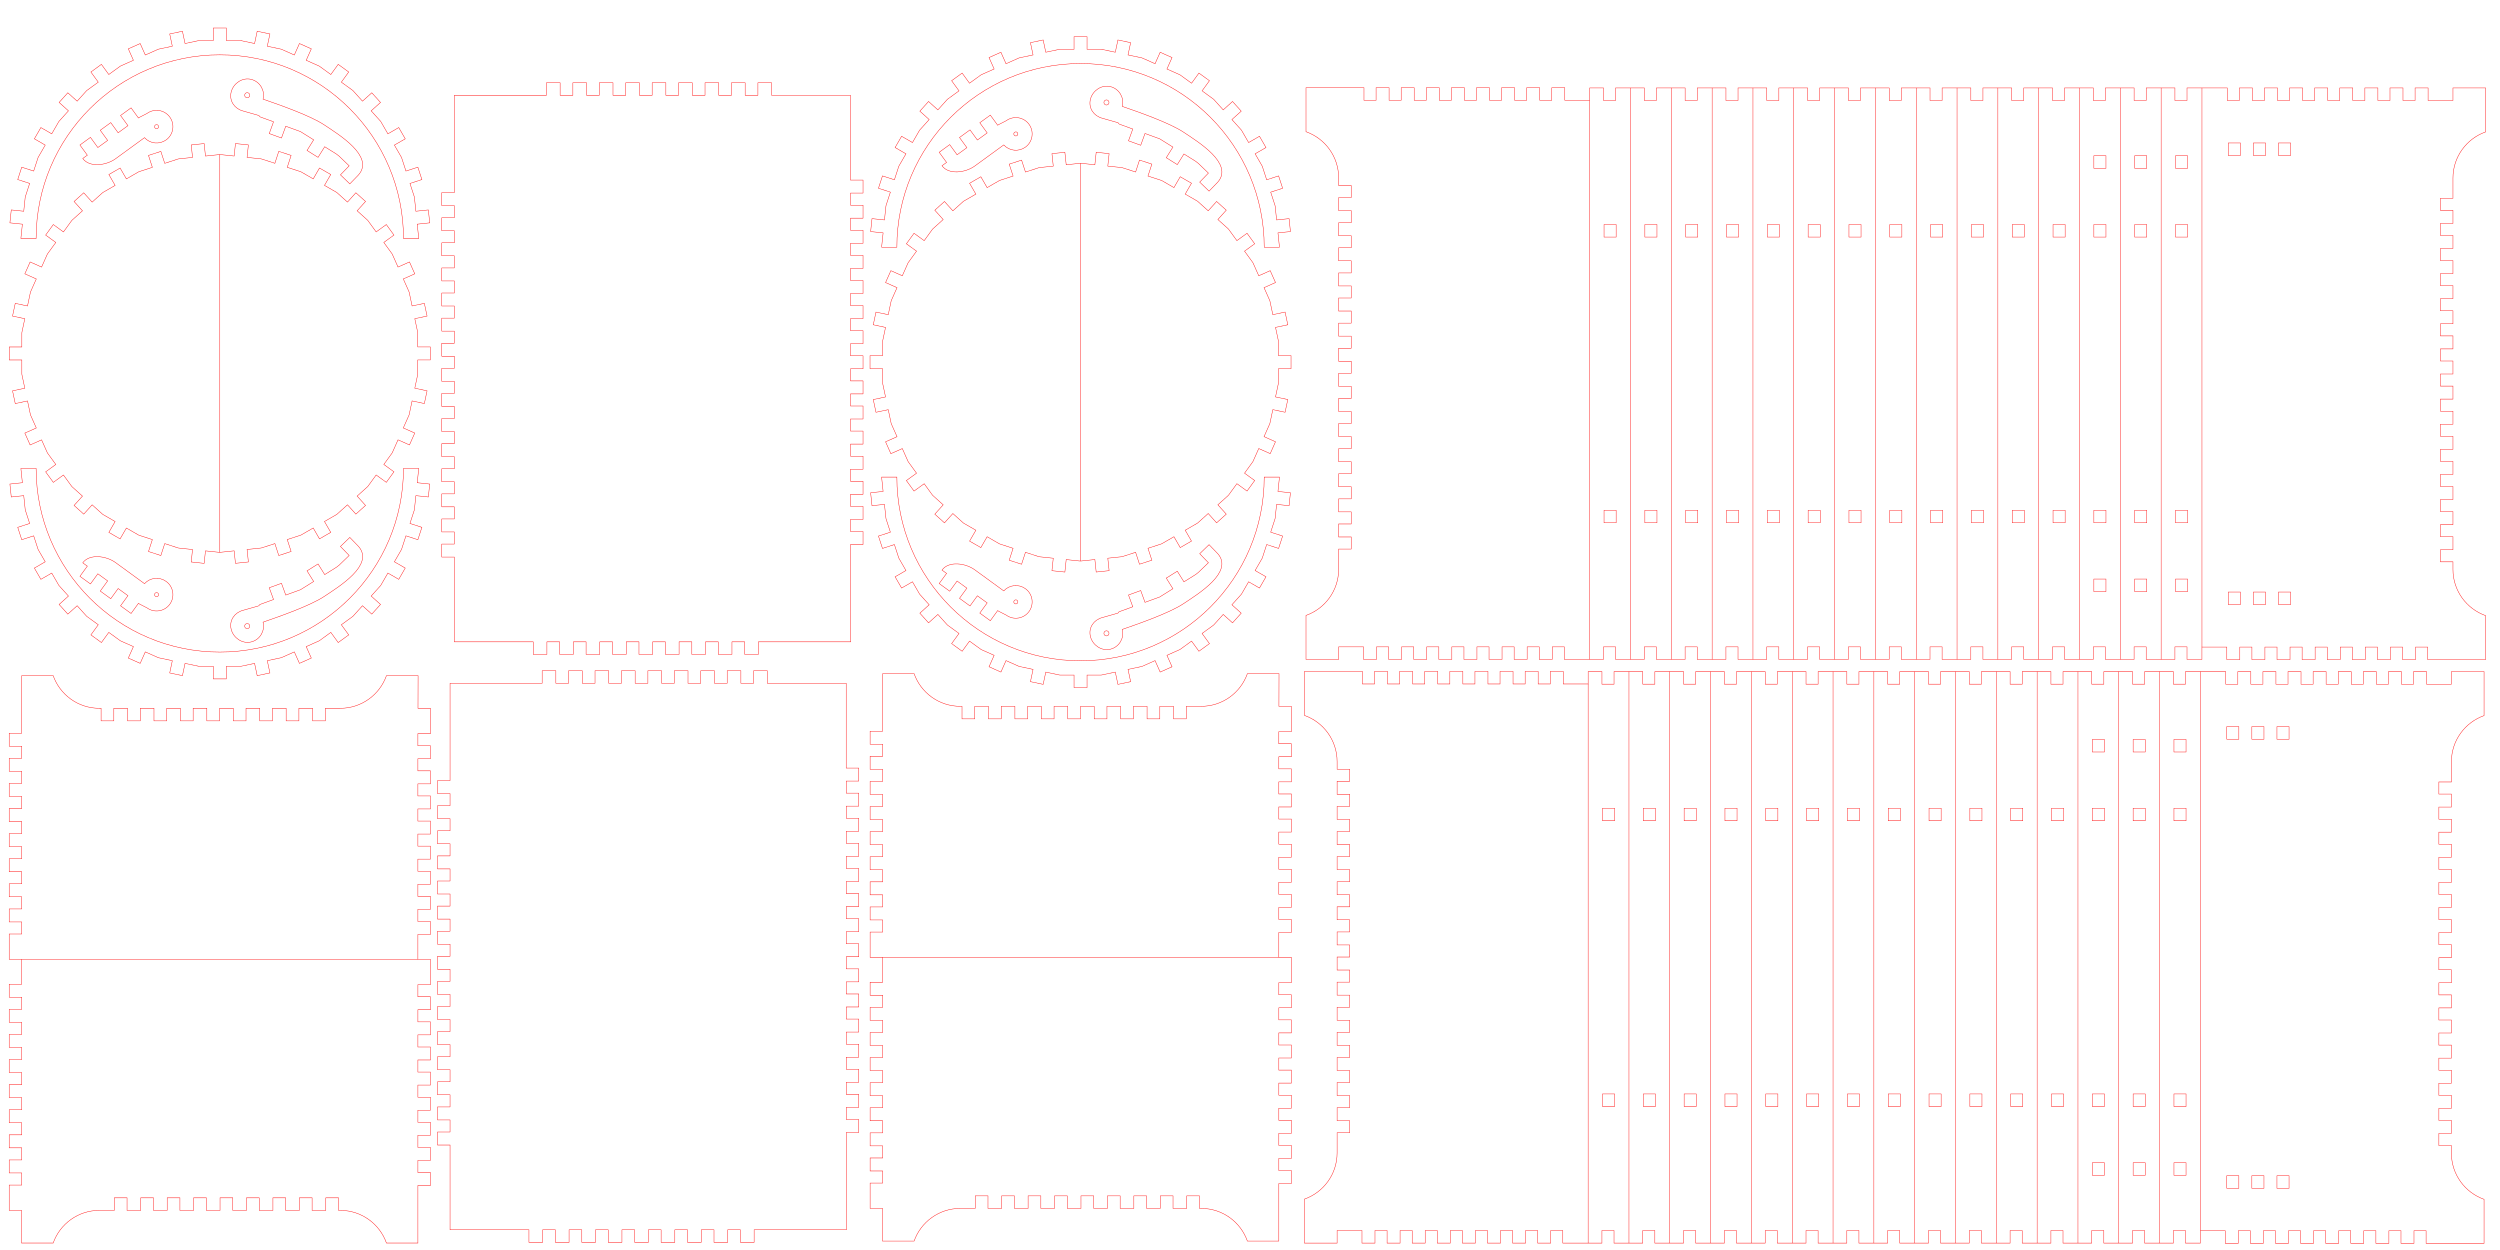 <?xml version="1.0" encoding="UTF-8" standalone="no"?>
<!-- Generator: Adobe Illustrator 17.0.0, SVG Export Plug-In . SVG Version: 6.00 Build 0)  -->

<svg
   xmlns:dc="http://purl.org/dc/elements/1.1/"
   xmlns:cc="http://creativecommons.org/ns#"
   xmlns:rdf="http://www.w3.org/1999/02/22-rdf-syntax-ns#"
   xmlns:svg="http://www.w3.org/2000/svg"
   xmlns="http://www.w3.org/2000/svg"
   xmlns:sodipodi="http://sodipodi.sourceforge.net/DTD/sodipodi-0.dtd"
   xmlns:inkscape="http://www.inkscape.org/namespaces/inkscape"
   version="1.1"
   id="Layer_1"
   x="0px"
   y="0px"
   width="2126"
   height="1063"
   viewBox="0 0 2126 1063"
   enable-background="new 0 0 595.28 841.89"
   xml:space="preserve"
   inkscape:version="0.91 r13725"
   sodipodi:docname="Treasure_Chest_V2-0_kbd.svg"><defs
     id="defs41" /><sodipodi:namedview
     pagecolor="#ffffff"
     bordercolor="#666666"
     borderopacity="1"
     objecttolerance="10"
     gridtolerance="10"
     guidetolerance="10"
     inkscape:pageopacity="0"
     inkscape:pageshadow="2"
     inkscape:window-width="1920"
     inkscape:window-height="1018"
     id="namedview39"
     showgrid="false"
     units="mm"
     fit-margin-top="0"
     fit-margin-left="0"
     fit-margin-right="0"
     fit-margin-bottom="0"
     inkscape:document-units="mm"
     inkscape:zoom="0.8131728"
     inkscape:cx="851.28594"
     inkscape:cy="569.65242"
     inkscape:window-x="-8"
     inkscape:window-y="-8"
     inkscape:window-maximized="1"
     inkscape:current-layer="layer3" /><g
     inkscape:groupmode="layer"
     id="layer3"
     inkscape:label="kist"
     style="display:inline"><path
       style="fill:none;stroke:#ff0000;stroke-width:0.354;stroke-miterlimit:18.225;stroke-dasharray:none;stroke-opacity:1"
       inkscape:connector-curvature="0"
       id="path5"
       d="m 1893.627,628.618 0,-10.678 10.286,0 0,10.678 -10.286,0 z m 21.343,0 0,-10.678 10.298,0 0,10.678 -10.298,0 z m 21.344,0 0,-10.678 10.298,0 0,10.678 -10.298,0 z m -42.687,381.899 0,-10.678 10.286,0 0,10.678 -10.286,0 z m 21.343,0 0,-10.678 10.298,0 0,10.678 -10.298,0 z m 21.344,0 0,-10.678 10.298,0 0,10.678 -10.298,0 z m -99.796,-439.365 0,485.979 m -34.712,-485.979 0,485.979 m -34.711,-485.979 0,485.979 m -34.712,0 0,-485.979 m -34.711,0 0,485.979 m -34.711,0 0,-485.979 m -34.712,0 0,485.979 m -34.711,0 0,-485.979 m -34.712,485.979 0,-485.979 m -34.711,0 0,485.979 m -34.712,0 0,-485.979 m -34.711,0 0,485.979 m -34.712,0 0,-485.979 m -34.711,0 0,485.979 m 463.464,-428.308 0,10.666 10.286,0 0,-10.666 -10.286,0 z m -34.712,0 0,10.666 10.286,0 0,-10.666 -10.286,0 z m -34.711,0 0,10.666 10.286,0 0,-10.666 -10.286,0 z m 69.424,359.973 0,10.666 10.286,0 0,-10.666 -10.286,0 z m -34.712,0 0,10.666 10.286,0 0,-10.666 -10.286,0 z m -34.711,0 0,10.666 10.286,0 0,-10.666 -10.286,0 z"
       stroke-miterlimit="22.926"
       sodipodi:nodetypes="cccccccccccccccccccccccccccccccccccccccccccccccccccccccccccccccccccccccccccccccccccccccccccccccccccc" /><path
       style="fill:none;stroke:#ff0000;stroke-width:0.354;stroke-linecap:round;stroke-miterlimit:18.225;stroke-dasharray:none;stroke-opacity:1"
       inkscape:connector-curvature="0"
       id="path7"
       d="m 1350.553,581.645 -21.16,0 0,-10.666 -11.058,0 0,10.666 -10.286,0 0,-10.666 -11.058,0 0,10.666 -10.298,0 0,-10.666 -11.058,0 0,10.666 -10.286,0 0,-10.666 -11.058,0 0,10.666 -10.286,0 0,-10.666 -11.058,0 0,10.666 -10.299,0 0,-10.666 -11.045,0 0,10.666 -10.299,0 0,-10.666 -11.058,0 0,10.666 -10.286,0 0,-10.666 -11.058,0 0,10.666 -10.299,0 0,-10.666 -10.954,0 -10.574,0 -27.769,0 0,37.409 c 16.17,5.715 27.758,21.129 27.769,39.254 l 10e-4,6.482 10.666,0 0,10.299 -10.666,0 0,11.058 10.666,0 0,10.287 -10.666,0 0,11.058 10.666,0 0,10.299 -10.666,0 0,11.046 10.666,0 0,10.299 -10.666,0 0,11.058 10.666,0 0,10.287 -10.666,0 0,11.058 10.666,0 0,10.299 -10.666,0 0,11.046 10.666,0 0,10.299 -10.666,0 0,11.058 10.666,0 0,10.287 -10.666,0 0,11.058 10.666,0 0,10.287 -10.666,0 0,11.058 10.666,0 0,10.299 -10.666,0 0,11.058 10.666,0 0,10.287 -10.666,0 0,11.058 10.666,0 0,10.287 -10.666,0 0,11.058 10.666,0 0,10.299 -10.666,0 0,11.046 10.666,0 0,10.299 -10.666,0 0,11.058 10.666,0 0,10.287 -10.666,0 0,17.172 c -0.012,18.125 -11.6,33.539 -27.769,39.254 l 0,37.409 27.769,0 0,-10.678 21.148,0 0,10.678 11.058,0 0,-10.678 10.299,0 0,10.678 11.045,0 0,-10.678 10.299,0 0,10.678 11.058,0 0,-10.678 10.286,0 0,10.678 11.058,0 0,-10.678 10.299,0 0,10.678 11.045,0 0,-10.678 10.299,0 0,10.678 11.058,0 0,-10.678 10.286,0 0,10.678 11.058,0 0,-10.678 10.286,0 0,10.678 11.058,0 0,-10.678 10.298,0 0,10.678 21.54,0 11.734,0 0,-10.666 10.286,0 0,10.666 24.425,0 0,-10.666 10.286,0 0,10.666 24.425,0 0,-10.666 10.286,0 0,10.666 24.425,0 0,-10.666 10.286,0 0,10.666 24.425,0 0,-10.666 10.286,0 0,10.666 24.425,0 0,-10.666 10.286,0 0,10.666 24.425,0 0,-10.666 10.286,0 0,10.666 24.425,0 0,-10.666 10.286,0 0,10.666 24.425,0 0,-10.666 10.286,0 0,10.666 24.425,0 0,-10.666 10.286,0 0,10.666 24.425,0 0,-10.666 10.286,0 0,10.666 24.425,0 0,-10.666 10.286,0 0,10.666 24.425,0 0,-10.666 10.286,0 0,10.666 24.425,0 0,-10.666 10.286,0 0,10.666 12.699,0 11.734,0 0,-10.666 10.286,0 0,10.666 12.691,0 0,-10.494 21.16,0 0,10.666 11.058,0 0,-10.666 10.286,0 0,10.666 11.058,0 0,-10.666 10.299,0 0,10.666 11.058,0 0,-10.666 10.286,0 0,10.666 11.058,0 0,-10.666 10.286,0 0,10.666 11.058,0 0,-10.666 10.299,0 0,10.666 11.045,0 0,-10.666 10.299,0 0,10.666 11.058,0 0,-10.666 10.286,0 0,10.666 11.058,0 0,-10.666 10.299,0 0,10.666 10.954,0 10.574,0 27.769,0 0,-37.409 c -16.17,-5.715 -27.758,-21.129 -27.769,-39.254 l 0,-6.482 -10.666,0 0,-10.299 10.666,0 0,-11.058 -10.666,0 0,-10.287 10.666,0 0,-11.058 -10.666,0 0,-10.299 10.666,0 0,-11.046 -10.666,0 0,-10.299 10.666,0 0,-11.058 -10.666,0 0,-10.287 10.666,0 0,-11.058 -10.666,0 0,-10.299 10.666,0 0,-11.046 -10.666,0 0,-10.299 10.666,0 0,-11.058 -10.666,0 0,-10.287 10.666,0 0,-11.058 -10.666,0 0,-10.287 10.666,0 0,-11.058 -10.666,0 0,-10.299 10.666,0 0,-11.058 -10.666,0 0,-10.287 10.666,0 0,-11.058 -10.666,0 0,-10.287 10.666,0 0,-11.058 -10.666,0 0,-10.299 10.666,0 0,-11.046 -10.666,0 0,-10.299 10.666,0 0,-11.058 -10.666,0 0,-10.287 10.666,0 0,-17.172 c 0.012,-18.125 11.6,-33.539 27.769,-39.254 l 0,-37.409 -27.769,0 0,10.68 -21.148,0 0,-10.678 -11.058,0 0,10.678 -10.298,0 0,-10.678 -11.046,0 0,10.678 -10.299,0 0,-10.678 -11.058,0 0,10.678 -10.286,0 0,-10.678 -11.058,0 0,10.678 -10.299,0 0,-10.678 -11.045,0 0,10.678 -10.299,0 0,-10.678 -11.058,0 0,10.678 -10.286,0 0,-10.678 -11.058,0 0,10.678 -10.286,0 0,-10.678 -11.058,0 0,10.678 -10.299,0 0,-10.678 -21.54,0 -12.691,0 0,10.666 -10.286,0 0,-10.666 -11.734,0 -12.691,0 0,10.666 -10.286,0 0,-10.666 -24.425,0 0,10.666 -10.286,0 0,-10.666 -24.425,0 0,10.666 -10.286,0 0,-10.666 -24.425,0 0,10.666 -10.286,0 0,-10.666 -24.427,0 0,10.666 -10.286,0 0,-10.666 -24.425,0 0,10.666 -10.286,0 0,-10.666 -24.425,0 0,10.666 -10.286,0 0,-10.666 -24.425,0 0,10.666 -10.286,0 0,-10.666 -24.425,0 0,10.666 -10.286,0 0,-10.666 -24.425,0 0,10.666 -10.286,0 0,-10.666 -24.425,0 0,10.666 -10.286,0 0,-10.666 -24.425,0 0,10.666 -10.286,0 0,-10.666 -24.425,0 0,10.666 -10.286,0 0,-10.666 -24.425,0 0,10.666 -10.286,0 0,-10.666 -11.734,0 0,10.492 -0.01,0 z m 498.177,348.659 0,10.666 10.286,0 0,-10.666 -10.286,0 0,0 z m -24.425,0 0,10.666 -10.286,0 0,-10.666 10.286,0 0,0 z m -34.712,0 0,10.666 -10.286,0 0,-10.666 10.286,0 0,0 z m -34.711,0 0,10.666 -10.286,0 0,-10.666 10.286,0 0,0 z m -34.712,0 0,10.666 -10.286,0 0,-10.666 10.286,0 0,0 z m -34.711,0 0,10.666 -10.286,0 0,-10.666 10.286,0 0,0 z m -34.712,0 0,10.666 -10.286,0 0,-10.666 10.286,0 0,0 z m -34.711,0 0,10.666 -10.286,0 0,-10.666 10.286,0 0,0 z m -34.712,0 0,10.666 -10.286,0 0,-10.666 10.286,0 0,0 z m -34.711,0 0,10.666 -10.286,0 0,-10.666 10.286,0 0,0 z m -34.711,0 0,10.666 -10.286,0 0,-10.666 10.286,0 0,0 z m -34.712,0 0,10.666 -10.286,0 0,-10.666 10.286,0 0,0 z m -34.711,0 0,10.666 -10.286,0 0,-10.666 10.286,0 0,0 z m -34.712,0 0,10.666 -10.286,0 0,-10.666 10.286,0 0,0 z m -34.711,0 0,10.666 -10.286,0 0,-10.666 10.286,0 0,0 z m 0,-242.99 0,10.666 -10.286,0 0,-10.666 10.286,0 0,0 z m 34.711,0 0,10.666 -10.286,0 0,-10.666 10.286,0 0,0 z m 34.712,0 0,10.666 -10.286,0 0,-10.666 10.286,0 0,0 z m 34.711,0 0,10.666 -10.286,0 0,-10.666 10.286,0 0,0 z m 34.712,0 0,10.666 -10.286,0 0,-10.666 10.286,0 0,0 z m 34.711,0 0,10.666 -10.286,0 0,-10.666 10.286,0 0,0 z m 34.711,0 0,10.666 -10.286,0 0,-10.666 10.286,0 0,0 z m 34.712,0 0,10.666 -10.286,0 0,-10.666 10.286,0 0,0 z m 34.711,0 0,10.666 -10.286,0 0,-10.666 10.286,0 0,0 z m 34.712,0 0,10.666 -10.286,0 0,-10.666 10.286,0 0,0 z m 34.711,0 0,10.666 -10.286,0 0,-10.666 10.286,0 0,0 z m 34.712,0 0,10.666 -10.286,0 0,-10.666 10.286,0 0,0 z m 34.711,0 0,10.666 -10.286,0 0,-10.666 10.286,0 0,0 z m 34.712,0 0,10.666 -10.286,0 0,-10.666 10.286,0 0,0 z m 24.425,0 0,10.666 10.286,0 0,-10.666 -10.286,0 0,0 z"
       stroke-miterlimit="10" /><path
       style="fill:none;stroke:#ff0000;stroke-width:0.354;stroke-miterlimit:18.225;stroke-dasharray:none;stroke-opacity:1"
       inkscape:connector-curvature="0"
       id="path9"
       d="m 1350.553,581.645 0,475.486 m 520.676,-485.979 0,475.486"
       stroke-miterlimit="22.926"
       sodipodi:nodetypes="cccc" /><path
       style="fill:none;stroke:#ff0000;stroke-width:0.354;stroke-linecap:round;stroke-miterlimit:18.225;stroke-dasharray:none;stroke-opacity:1"
       inkscape:connector-curvature="0"
       id="path11"
       d="m 750.62,814.142 -10.678,0 0,-10.574 0,-10.954 10.666,0 0,-10.299 -10.666,0 0,-11.058 10.666,0 0,-10.287 -10.666,0 0,-11.058 10.666,0 0,-10.299 -10.666,0 0,-11.046 10.666,0 0,-10.299 -10.666,0 0,-11.058 10.666,0 0,-10.287 -10.666,0 0,-11.058 10.666,0 0,-10.287 -10.666,0 0,-11.058 10.666,0 0,-10.299 -10.666,0 0,-11.058 10.666,0 0,-10.287 -10.666,0 0,-11.058 10.666,0 0,-21.162 0,-27.77 26.741,0 c 5.715,16.171 21.128,27.759 39.253,27.77 l 1.492,0 0,10.678 10.832,0 0,-10.678 11.645,0 0,10.678 10.845,0 0,-10.678 11.645,0 0,10.678 10.832,0 0,-10.678 11.644,0 0,10.678 10.832,0 0,-10.678 11.644,0 0,10.678 10.846,0 0,-10.678 11.632,0 0,10.678 10.845,0 0,-10.678 11.644,0 0,10.678 10.832,0 0,-10.678 11.645,0 0,10.678 10.845,0 0,-10.678 11.632,0 0,10.678 10.846,0 0,-10.678 12.727,0 c 18.125,-0.012 33.538,-11.601 39.253,-27.77 l 26.902,0 -0.087,27.77 10.591,0 0,21.541 -10.678,0 0,10.299 10.678,0 0,11.058 -10.678,0 0,10.287 10.678,0 0,11.058 -10.678,0 0,10.287 10.678,0 0,11.058 -10.678,0 0,10.299 10.678,0 0,11.046 -10.678,0 0,10.299 10.678,0 0,11.058 -10.678,0 0,10.287 10.678,0 0,11.058 -10.678,0 0,10.299 10.678,0 0,11.046 -10.678,0 0,10.299 10.678,0 0,11.058 -10.678,0 0,21.149 10.678,0 0,10.574 0,10.954 -10.666,0 0,10.299 10.666,0 0,11.058 -10.666,0 0,10.287 10.666,0 0,11.058 -10.666,0 0,10.299 10.666,0 0,11.046 -10.666,0 0,10.299 10.666,0 0,11.058 -10.666,0 0,10.287 10.666,0 0,11.058 -10.666,0 0,10.287 10.666,0 0,11.058 -10.666,0 0,10.299 10.666,0 0,11.058 -10.666,0 0,10.287 10.666,0 0,11.058 -10.666,0 0,21.162 0,27.77 -26.741,0 c -5.715,-16.171 -21.128,-27.759 -39.253,-27.77 l -1.492,0 0,-10.678 -10.832,0 0,10.678 -11.645,0 0,-10.678 -10.845,0 0,10.678 -11.645,0 0,-10.678 -10.832,0 0,10.678 -11.644,0 0,-10.678 -10.832,0 0,10.678 -11.644,0 0,-10.678 -10.846,0 0,10.678 -11.632,0 0,-10.678 -10.845,0 0,10.678 -11.644,0 0,-10.678 -10.832,0 0,10.678 -11.645,0 0,-10.678 -10.845,0 0,10.678 -11.632,0 0,-10.678 -10.846,0 0,10.678 -12.727,0 c -18.125,0.012 -33.538,11.601 -39.253,27.77 l -26.902,0 0.087,-27.77 -10.591,0 0,-21.541 10.678,0 0,-10.299 -10.678,0 0,-11.058 10.678,0 0,-10.287 -10.678,0 0,-11.058 10.678,0 0,-10.287 -10.678,0 0,-11.058 10.678,0 0,-10.299 -10.678,0 0,-11.046 10.678,0 0,-10.299 -10.678,0 0,-11.058 10.678,0 0,-10.287 -10.678,0 0,-11.058 10.678,0 0,-10.299 -10.678,0 0,-11.046 10.678,0 0,-10.299 -10.678,0 0,-11.058 10.678,0 0,-21.149 0,0 z"
       stroke-miterlimit="10" /><line
       style="fill:none;stroke:#ff0000;stroke-width:0.354;stroke-miterlimit:18.225;stroke-dasharray:none;stroke-opacity:1"
       id="line13"
       y2="814.142"
       x2="750.62"
       y1="814.141"
       x1="1087.489"
       stroke-miterlimit="22.926" /><path
       style="fill:none;stroke:#ff0000;stroke-width:0.354;stroke-linecap:round;stroke-miterlimit:18.225;stroke-dasharray:none;stroke-opacity:1"
       inkscape:connector-curvature="0"
       id="path15"
       d="m 652.519,570.378 0,10.666 67.079,0 0,72.097 10.666,0 m -89.378,-72.095 0,-10.666 m 0,-0.001 11.632,0 m -22.477,10.667 0,-10.666 m 0,10.666 10.845,0 m -22.491,0 0,-10.666 m 0,-10e-4 11.646,0 m -22.479,10.667 0,-10.666 m 0,10.666 10.833,0 m -22.477,0 0,-10.666 m 0,-10e-4 11.645,0 m -22.49,10.667 0,-10.666 m 0,10.666 10.845,0 m -22.477,0 0,-10.666 m 0,-10e-4 11.632,0 m -22.477,10.667 0,-10.666 m 0,10.666 10.846,0 m -22.492,0 0,-10.666 m 0,-10e-4 11.645,0 m -22.477,10.667 0,-10.666 m 0,10.666 10.833,0 m -22.477,0 0,-10.666 m 0,-10e-4 11.645,0 m -22.49,10.667 0,-10.666 m 0,10.666 10.845,0 m -22.477,0 0,-10.666 m 0,-10e-4 11.632,0 m -22.477,10.667 0,-10.666 m 0,10.666 10.845,0 m -22.491,0 0,-10.666 m 0,-10e-4 11.646,0 m -22.479,10.667 0,-10.666 m 0,10.666 10.833,0 m -22.477,0 0,-10.666 m 0,-10e-4 11.645,0 m -89.967,10.667 78.322,0 m -78.322,0 0,82.775 m 336.894,0.378 10.666,0 m 0,0 0,-11.058 m -10.666,21.356 10.666,0 m -10.666,0 0,-10.299 m 0,21.344 10.666,0 m 0,0 0,-11.045 m -10.666,21.344 10.666,0 m -10.666,0 0,-10.299 m 0,21.356 10.666,0 m 0,0 0,-11.058 m -10.666,21.344 10.666,0 m -10.666,0 0,-10.286 m 0,21.344 10.666,0 m 0,0 0,-11.058 m -10.666,21.356 10.666,0 m -10.666,0 0,-10.299 m 0,21.344 10.666,0 m 0,0 0,-11.045 m -10.666,21.344 10.666,0 m -10.666,0 0,-10.299 m 0,21.356 10.666,0 m 0,0 0,-11.058 m -10.666,21.344 10.666,0 m -10.666,0 0,-10.286 m 0,21.344 10.666,0 m 0,0 0,-11.058 m -10.666,21.344 10.666,0 m -10.666,0 0,-10.286 m 0,21.344 10.666,0 m 0,0 0,-11.058 m -10.666,21.356 10.666,0 m -10.666,0 0,-10.301 m 0,21.356 10.666,0 m 0,0 0,-11.058 m -10.666,21.344 10.666,0 m -10.666,0 0,-10.286 m 0,21.344 10.666,0 m 0,0 0,-11.058 m -10.666,21.344 10.666,0 m -10.666,0 0,-10.286 m 0,21.344 10.666,0 m 0,0 0,-11.058 m -10.666,21.356 10.666,0 m -10.666,0 0,-10.298 m 0,21.356 10.666,0 m 0,0 0,-11.058 m -10.666,21.344 10.666,0 m -10.666,0 0,-10.286 m 0,21.344 10.666,0 m 0,0 0,-11.058 m -10.666,21.344 10.666,0 m -10.666,0 0,-10.286 m 0,21.344 10.666,0 m 0,0 0,-11.058 m -10.666,21.356 10.666,0 m -10.666,0 0,-10.299 m 0,21.344 10.666,0 m 0,0 0,-11.045 m -10.666,11.045 0.174,82.775 -78.485,0 0,10.678 m -11.645,0 11.645,0 m -11.645,0 0,-10.678 m -10.846,10.678 0,-10.678 m 0,0 10.846,0 m -22.479,10.678 11.631,0 m -11.631,0 0,-10.678 m -10.845,10.678 0,-10.678 m 0,0 10.845,0 m -22.49,10.678 11.645,0 m -11.645,0 0,-10.678 m -10.833,10.678 0,-10.678 m 0,0 10.833,0 m -22.479,10.678 11.646,0 m -11.646,0 0,-10.678 m -10.845,10.678 0,-10.678 m 0,0 10.845,0 m -22.477,10.678 11.632,0 m -11.632,0 0,-10.678 m -10.846,10.678 0,-10.678 m 0,0 10.846,0 m -22.491,10.678 11.645,0 m -11.645,0 0,-10.678 m -10.833,10.678 0,-10.678 m 0,0 10.833,0 m -22.477,10.678 11.645,0 m -11.645,0 0,-10.678 m -10.833,10.678 0,-10.678 m 0,0 10.833,0 m -22.477,10.678 11.645,0 m -11.645,0 0,-10.678 m -10.846,10.678 0,-10.678 m 0,0 10.846,0 m -22.491,10.678 11.645,0 m -11.645,0 0,-10.678 -67.077,0 0,-72.097 -10.678,0 m 0,-309.922 10.678,0 m -10.678,11.058 10.678,0 m -10.678,0 0,-11.058 m 0,21.344 10.678,0 m 0,0 0,-10.286 m -10.678,21.344 10.678,0 m -10.678,0 0,-11.058 m 0,21.356 10.678,0 m 0,0 0,-10.299 m -10.678,21.344 10.678,0 m -10.678,0 0,-11.045 m 0,21.344 10.678,0 m 0,0 0,-10.299 m -10.678,21.356 10.678,0 m -10.678,0 0,-11.058 m 0,21.344 10.678,0 m 0,0 0,-10.286 m -10.678,21.344 10.678,0 m -10.678,0 0,-11.058 m 0,21.356 10.678,0 m 0,0 0,-10.299 m -10.678,21.344 10.678,0 m -10.678,0 0,-11.045 m 0,21.344 10.678,0 m 0,0 0,-10.299 m -10.678,21.356 10.678,0 m -10.678,0 0,-11.058 m 0,21.344 10.678,0 m 0,0 0,-10.286 m -10.678,21.344 10.678,0 m -10.678,0 0,-11.058 m 0,21.344 10.678,0 m 0,0 0,-10.286 m -10.678,21.344 10.678,0 m -10.678,0 0,-11.058 m 0,21.356 10.678,0 m 0,0 0,-10.299 m -10.678,21.356 10.678,0 m -10.678,0 0,-11.058 m 0,21.344 10.678,0 m 0,0 0,-10.286 m -10.678,21.344 10.678,0 m -10.678,0 0,-11.058 m 0,21.344 10.678,0 m 0,0 0,-10.286 m -10.678,21.344 10.678,0 m -10.678,0 0,-11.058 m 0,21.356 10.678,0 m 0,0 0,-10.299 m -10.678,21.344 10.678,0 m -10.678,0 0,-11.045 m 0,21.344 10.678,0 m 0,0 0,-10.299 m -10.678,21.356 10.678,0 m -10.678,0 0,-11.058 m 0,21.344 10.678,0 m 0,0 0,-10.286 m -10.678,21.344 0,-11.058"
       stroke-miterlimit="10" /><path
       style="fill:none;stroke:#ff0000;stroke-width:0.354;stroke-miterlimit:18.225;stroke-dasharray:none;stroke-opacity:1"
       inkscape:connector-curvature="0"
       id="path31"
       d="m 936.889,41.959 11.569,2.459 2.218,-10.434 10.817,2.3 -2.218,10.434 11.569,2.459 c 0.616,0.201 0,0 0.616,0.201 l 10.805,4.81 4.339,-9.745 10.102,4.498 -4.339,9.745 10.805,4.81 c 0.561,0.325 0,0 0.561,0.325 l 9.569,6.952 6.27,-8.631 8.946,6.5 -6.271,8.631 9.569,6.952 c 0.481,0.433 0,0 0.481,0.433 l 7.915,8.79 7.928,-7.138 7.399,8.218 -7.928,7.138 7.915,8.79 c 0.381,0.524 0,0 0.381,0.524 l 5.914,10.242 9.238,-5.333 5.529,9.576 -9.238,5.333 5.914,10.243 c 0.263,0.593 0,0 0.263,0.593 l 3.655,11.248 10.146,-3.296 3.417,10.516 -10.146,3.296 3.654,11.248 c 0.135,0.634 0,0 0.135,0.634 l 1.236,11.763 10.61,-1.116 1.156,10.996 -10.61,1.116 1.236,11.762 0,0.431 -12.919,0 c 0,-86.268 -69.936,-156.203 -156.208,-156.203 -86.271,0 -156.208,69.934 -156.208,156.203 l -12.919,0 0,-0.432 1.237,-11.762 -10.61,-1.114 1.156,-10.998 10.61,1.116 1.237,-11.763 c 0.135,-0.634 0,0 0.135,-0.634 l 3.655,-11.249 -10.146,-3.296 3.417,-10.516 10.146,3.296 3.655,-11.248 c 0.263,-0.593 0,0 0.263,-0.593 l 5.914,-10.242 -9.238,-5.334 5.529,-9.576 9.238,5.334 5.914,-10.242 c 0.381,-0.524 0,0 0.381,-0.524 l 7.915,-8.789 -7.928,-7.138 7.399,-8.217 7.928,7.138 7.915,-8.789 c 0.481,-0.433 0,0 0.481,-0.433 l 9.569,-6.952 -6.27,-8.629 8.946,-6.5 6.27,8.631 9.569,-6.952 c 0.561,-0.325 0,0 0.561,-0.325 l 10.805,-4.81 -4.339,-9.745 10.102,-4.498 4.339,9.745 10.805,-4.81 c 0.616,-0.201 0,0 0.616,-0.201 l 11.569,-2.459 -2.218,-10.434 10.817,-2.3 2.218,10.434 11.569,-2.459 c 0.644,-0.067 0,0 0.644,-0.067 l 11.827,0 0,-10.667 11.058,0 0,10.667 11.827,0 c 0.649,0.064 0,-0.004 0.649,0.064 l 0,0 z m -18,435.126 0.432,0 11.762,-1.237 1.114,10.61 10.998,-1.156 -1.116,-10.61 11.763,-1.237 c 0.634,-0.135 0,0 0.634,-0.135 l 11.249,-3.655 3.297,10.145 10.517,-3.416 -3.297,-10.145 11.248,-3.655 c 0.593,-0.263 0,0 0.593,-0.263 l 10.242,-5.913 5.334,9.238 9.576,-5.529 -5.334,-9.238 10.242,-5.913 c 0.524,-0.381 0,0 0.524,-0.381 l 8.789,-7.914 7.138,7.928 8.218,-7.399 -7.138,-7.928 8.789,-7.914 c 0.433,-0.481 0,0 0.433,-0.481 l 6.952,-9.569 8.63,6.27 6.5,-8.945 -8.631,-6.27 6.952,-9.569 c 0.325,-0.561 0,0 0.325,-0.561 l 4.81,-10.804 9.745,4.339 4.498,-10.101 -9.745,-4.339 4.81,-10.804 c 0.201,-0.616 0,0 0.201,-0.616 l 2.459,-11.568 10.435,2.218 2.3,-10.816 -10.435,-2.218 2.459,-11.568 c 0.067,-0.644 0,0 0.067,-0.644 l 0,-11.827 10.667,0 0,-11.058 -10.667,0 0,-11.827 c -0.067,-0.644 0,0 -0.067,-0.644 l -2.459,-11.568 10.435,-2.218 -2.3,-10.816 -10.435,2.218 -2.459,-11.568 c -0.201,-0.616 0,0 -0.201,-0.616 l -4.81,-10.804 9.745,-4.339 -4.498,-10.101 -9.745,4.339 -4.81,-10.804 c -0.325,-0.561 0,0 -0.325,-0.561 l -6.952,-9.569 8.63,-6.27 -6.5,-8.945 -8.631,6.271 -6.952,-9.569 c -0.433,-0.481 0,0 -0.433,-0.481 l -8.79,-7.914 7.138,-7.928 -8.218,-7.399 -7.138,7.928 -8.79,-7.914 c -0.524,-0.381 0,0 -0.524,-0.381 l -10.242,-5.913 5.333,-9.238 -9.576,-5.529 -5.333,9.238 -10.242,-5.913 c -0.593,-0.263 0,0 -0.593,-0.263 l -11.248,-3.655 3.297,-10.145 -10.517,-3.417 -3.297,10.145 -11.248,-3.654 c -0.634,-0.135 0,0 -0.634,-0.135 l -11.762,-1.236 1.116,-10.61 -10.997,-1.156 -1.116,10.608 -11.762,-1.236 -0.431,0 m 0,338.239 -0.432,0 -11.762,-1.237 -1.116,10.61 -10.998,-1.156 1.116,-10.61 -11.762,-1.237 c -0.634,-0.135 0,0 -0.634,-0.135 l -11.249,-3.655 -3.297,10.145 -10.517,-3.416 3.297,-10.145 -11.248,-3.655 c -0.593,-0.263 0,0 -0.593,-0.263 l -10.242,-5.913 -5.334,9.238 -9.576,-5.529 5.334,-9.238 -10.242,-5.913 c -0.524,-0.381 0,0 -0.524,-0.381 l -8.789,-7.914 -7.138,7.928 -8.217,-7.399 7.138,-7.928 -8.789,-7.914 c -0.434,-0.481 0,0 -0.434,-0.481 l -6.952,-9.569 -8.63,6.27 -6.5,-8.945 8.631,-6.27 -6.952,-9.569 c -0.325,-0.561 0,0 -0.325,-0.561 l -4.81,-10.804 -9.745,4.339 -4.498,-10.101 9.745,-4.339 -4.81,-10.804 c -0.201,-0.616 0,0 -0.201,-0.616 l -2.459,-11.568 -10.435,2.218 -2.3,-10.816 10.435,-2.218 -2.459,-11.568 c -0.067,-0.644 0,0 -0.067,-0.644 l 0,-11.827 -10.667,0 0,-11.058 10.667,0 0,-11.827 c 0.067,-0.644 0,0 0.067,-0.644 l 2.459,-11.568 -10.435,-2.218 2.3,-10.816 10.435,2.218 2.459,-11.568 c 0.201,-0.616 0,0 0.201,-0.616 l 4.81,-10.804 -9.745,-4.339 4.498,-10.101 9.745,4.339 4.81,-10.804 c 0.325,-0.561 0,0 0.325,-0.561 l 6.952,-9.569 -8.63,-6.27 6.5,-8.945 8.631,6.271 6.952,-9.569 c 0.434,-0.481 0,0 0.434,-0.481 l 8.79,-7.914 -7.138,-7.928 8.218,-7.399 7.138,7.928 8.79,-7.914 c 0.524,-0.381 0,0 0.524,-0.381 l 10.242,-5.913 -5.333,-9.238 9.576,-5.529 5.333,9.238 10.244,-5.913 c 0.593,-0.263 0,0 0.593,-0.263 l 11.248,-3.655 -3.297,-10.145 10.517,-3.417 3.297,10.145 11.248,-3.654 c 0.634,-0.135 0,0 0.634,-0.135 l 11.762,-1.236 -1.116,-10.61 10.997,-1.156 1.116,10.608 11.762,-1.236 0.431,0 m 17.997,435.122 11.569,-2.459 2.218,10.434 10.817,-2.3 -2.218,-10.434 11.569,-2.459 c 0.616,-0.201 0,0 0.616,-0.201 l 10.805,-4.81 4.339,9.745 10.102,-4.498 -4.339,-9.745 10.805,-4.81 c 0.561,-0.325 0,0 0.561,-0.325 l 9.569,-6.952 6.27,8.629 8.946,-6.5 -6.271,-8.631 9.569,-6.952 c 0.481,-0.433 0,0 0.481,-0.433 l 7.915,-8.79 7.928,7.138 7.399,-8.218 -7.928,-7.138 7.915,-8.79 c 0.381,-0.524 0,0 0.381,-0.524 l 5.913,-10.242 9.238,5.333 5.529,-9.576 -9.238,-5.333 5.913,-10.243 c 0.263,-0.593 0,0 0.263,-0.593 l 3.655,-11.248 10.146,3.296 3.417,-10.516 -10.146,-3.296 3.654,-11.248 c 0.135,-0.634 0,0 0.135,-0.634 l 1.236,-11.762 10.61,1.116 1.156,-10.996 -10.61,-1.116 1.236,-11.762 0,-0.431 -12.919,0 c 0,86.268 -69.936,156.202 -156.208,156.202 -86.271,0 -156.208,-69.934 -156.208,-156.202 l -12.919,0 0,0.432 1.237,11.762 -10.61,1.114 1.156,10.998 10.61,-1.116 1.241,11.764 c 0.135,0.634 0,0 0.135,0.634 l 3.655,11.249 -10.146,3.296 3.417,10.516 10.146,-3.296 3.655,11.248 c 0.263,0.593 0,0 0.263,0.593 l 5.914,10.242 -9.238,5.334 5.529,9.576 9.238,-5.334 5.914,10.242 c 0.381,0.524 0,0 0.381,0.524 l 7.915,8.789 -7.928,7.138 7.399,8.217 7.928,-7.138 7.915,8.789 c 0.481,0.433 0,0 0.481,0.433 l 9.569,6.952 -6.27,8.631 8.946,6.5 6.27,-8.631 9.569,6.952 c 0.561,0.325 0,0 0.561,0.325 l 10.805,4.81 -4.339,9.745 10.102,4.498 4.339,-9.745 10.805,4.81 c 0.616,0.201 0,0 0.616,0.201 l 11.569,2.459 -2.218,10.434 10.817,2.3 2.218,-10.434 11.569,2.459 c 0.644,0.067 0,0 0.644,0.067 l 11.827,0 0,10.67 11.058,0 0,-10.667 11.827,0 c 0.645,-0.069 0,-10e-4 0.645,-0.069 l 0,0 z"
       stroke-miterlimit="22.926" /><path
       style="fill:none;stroke:#ff0000;stroke-width:0.354;stroke-linecap:round;stroke-miterlimit:18.225;stroke-dasharray:none;stroke-opacity:1"
       inkscape:connector-curvature="0"
       id="path33"
       d="m 1035.592,470.862 -7.41,-7.674 -7.955,7.682 7.41,7.674 -8.516,8.208 -2.267,1.771 -10.024,6.276 -5.653,-9.046 -9.378,5.859 5.653,9.046 -11.244,7.019 -12.491,4.544 -3.646,-10.013 -10.391,3.781 3.646,10.013 -11.114,4.045 c -2.078,0.786 0.168,0.673 -1.91,1.461 l -12.726,3.621 c -7.441,1.855 -12.137,8.718 -10.282,16.158 1.855,7.439 9.559,12.641 17,10.787 7.441,-1.855 11.969,-9.391 10.114,-16.831 12.668,-4.395 39.867,-13.753 52.114,-21.924 12.247,-8.171 42.9,-26.788 29.071,-42.456 l 0,0 z m -92.551,67.213 c 0.29,1.163 -0.418,2.34 -1.58,2.63 -1.163,0.29 -2.34,-0.418 -2.63,-1.581 -0.29,-1.162 0.418,-2.34 1.581,-2.63 1.162,-0.289 2.339,0.419 2.629,1.581 l 0,0 z m 92.551,-383.198 -7.41,7.674 -7.955,-7.682 7.41,-7.674 -8.516,-8.208 -2.267,-1.771 -10.024,-6.277 -5.653,9.046 -9.378,-5.859 5.653,-9.047 -11.244,-7.019 -12.491,-4.544 -3.646,10.013 -10.391,-3.783 3.644,-10.013 -11.114,-4.045 c -2.078,-0.787 0.168,-0.673 -1.91,-1.461 l -12.726,-3.621 c -7.441,-1.855 -12.137,-8.718 -10.282,-16.158 1.855,-7.44 9.559,-12.642 17,-10.787 7.441,1.855 11.969,9.391 10.114,16.831 12.668,4.395 39.867,13.753 52.114,21.926 12.25,8.175 42.901,26.791 29.072,42.459 l 0,0 z M 943.041,87.664 c 0.29,-1.162 -0.418,-2.34 -1.58,-2.63 -1.163,-0.29 -2.34,0.418 -2.63,1.58 -0.29,1.163 0.418,2.34 1.581,2.63 1.161,0.29 2.339,-0.418 2.629,-1.58 l 0,0 z m -138.084,399.951 -3.883,-2.82 c 5.747,-7.909 19.968,-5.979 27.878,-0.234 l 24.645,17.94 c 4.743,-5.225 12.693,-6.046 18.425,-1.881 6.204,4.508 7.579,13.191 3.073,19.394 -4.508,6.204 -13.191,7.579 -19.395,3.071 l -6.532,-3.352 -0.718,-0.522 -6.277,8.639 -8.946,-6.5 6.277,-8.639 -8.332,-6.053 -6.276,8.639 -8.937,-6.493 6.277,-8.639 -8.332,-6.053 -6.277,8.639 -8.946,-6.5 6.276,-8.638 0,0 z m 60.307,25.258 c 0.563,-0.775 0.392,-1.861 -0.385,-2.425 -0.775,-0.563 -1.861,-0.392 -2.425,0.385 -0.563,0.775 -0.392,1.861 0.383,2.425 0.778,0.563 1.863,0.391 2.426,-0.385 l 0,0 z m -60.307,-374.747 -3.883,2.82 c 5.747,7.909 19.968,5.979 27.878,0.234 l 24.645,-17.94 c 4.743,5.225 12.693,6.046 18.425,1.881 6.204,-4.508 7.579,-13.191 3.073,-19.394 -4.506,-6.204 -13.191,-7.579 -19.395,-3.071 l -6.532,3.352 -0.718,0.522 -6.277,-8.639 -8.946,6.5 6.277,8.639 -8.332,6.053 -6.276,-8.639 -8.937,6.493 6.277,8.639 -8.332,6.053 -6.277,-8.639 -8.946,6.5 6.276,8.638 0,0 z m 60.307,-25.258 c 0.563,0.775 0.392,1.861 -0.385,2.425 -0.775,0.563 -1.861,0.391 -2.425,-0.385 -0.563,-0.775 -0.392,-1.861 0.383,-2.425 0.778,-0.563 1.863,-0.391 2.426,0.385 l 0,0 z"
       stroke-miterlimit="10" /><path
       style="fill:none;stroke:#ff0000;stroke-width:0.354;stroke-miterlimit:18.225;stroke-dasharray:none;stroke-opacity:1"
       inkscape:connector-curvature="0"
       id="path35"
       d="m 918.891,477.089 0,-338.243"
       stroke-miterlimit="22.926"
       sodipodi:nodetypes="cc" /><path
       style="display:inline;fill:none;stroke:#ff0000;stroke-width:0.354;stroke-linecap:round;stroke-miterlimit:18.225;stroke-dasharray:none;stroke-opacity:1"
       inkscape:connector-curvature="0"
       id="path15-0"
       d="m 656.156,70.366 0,10.666 67.079,0 0,72.097 10.666,0 m -89.378,-72.095 0,-10.666 m 0,-10e-4 11.632,0 m -22.477,10.667 0,-10.666 m 0,10.666 10.845,0 m -22.491,0 0,-10.666 m 0,-10e-4 11.646,0 m -22.479,10.667 0,-10.666 m 0,10.666 10.833,0 m -22.477,0 0,-10.666 m 0,-0.001 11.645,0 m -22.49,10.667 0,-10.666 m 0,10.666 10.845,0 m -22.477,0 0,-10.666 m 0,-0.001 11.632,0 m -22.477,10.667 0,-10.666 m 0,10.666 10.846,0 m -22.492,0 0,-10.666 m 0,-0.001 11.645,0 m -22.477,10.667 0,-10.666 m 0,10.666 10.833,0 m -22.477,0 0,-10.666 m 0,-0.001 11.645,0 m -22.49,10.667 0,-10.666 m 0,10.666 10.845,0 m -22.477,0 0,-10.666 m 0,-0.001 11.632,0 m -22.477,10.667 0,-10.666 m 0,10.666 10.845,0 m -22.491,0 0,-10.666 m 0,-10e-4 11.646,0 m -22.479,10.667 0,-10.666 m 0,10.666 10.833,0 m -22.477,0 0,-10.666 m 0,-10e-4 11.645,0 m -89.967,10.667 78.322,0 m -78.322,0 0,82.775 m 336.894,0.378 10.666,0 m 0,0 0,-11.058 m -10.666,21.356 10.666,0 m -10.666,0 0,-10.299 m 0,21.344 10.666,0 m 0,0 0,-11.045 m -10.666,21.344 10.666,0 m -10.666,0 0,-10.299 m 0,21.356 10.666,0 m 0,0 0,-11.058 m -10.666,21.344 10.666,0 m -10.666,0 0,-10.286 m 0,21.344 10.666,0 m 0,0 0,-11.058 m -10.666,21.356 10.666,0 m -10.666,0 0,-10.299 m 0,21.344 10.666,0 m 0,0 0,-11.045 m -10.666,21.344 10.666,0 m -10.666,0 0,-10.299 m 0,21.356 10.666,0 m 0,0 0,-11.058 m -10.666,21.344 10.666,0 m -10.666,0 0,-10.286 m 0,21.344 10.666,0 m 0,0 0,-11.058 m -10.666,21.344 10.666,0 m -10.666,0 0,-10.286 m 0,21.344 10.666,0 m 0,0 0,-11.058 m -10.666,21.356 10.666,0 m -10.666,0 0,-10.301 m 0,21.356 10.666,0 m 0,0 0,-11.058 m -10.666,21.344 10.666,0 m -10.666,0 0,-10.286 m 0,21.344 10.666,0 m 0,0 0,-11.058 m -10.666,21.344 10.666,0 m -10.666,0 0,-10.286 m 0,21.344 10.666,0 m 0,0 0,-11.058 m -10.666,21.356 10.666,0 m -10.666,0 0,-10.298 m 0,21.356 10.666,0 m 0,0 0,-11.058 m -10.666,21.344 10.666,0 m -10.666,0 0,-10.286 m 0,21.344 10.666,0 m 0,0 0,-11.058 m -10.666,21.344 10.666,0 m -10.666,0 0,-10.286 m 0,21.344 10.666,0 m 0,0 0,-11.058 m -10.666,21.356 10.666,0 m -10.666,0 0,-10.299 m 0,21.344 10.666,0 m 0,0 0,-11.045 m -10.666,11.045 0.174,82.775 -78.485,0 0,10.678 m -11.645,0 5.09,0 6.555,0 m -11.645,0 0,-10.678 m -10.846,10.678 0,-10.678 m 0,0 10.846,0 m -22.479,10.678 11.631,0 m -11.631,0 0,-10.678 m -10.845,10.678 0,-10.678 m 0,0 10.845,0 m -22.49,10.678 11.645,0 m -11.645,0 0,-10.678 m -10.833,10.678 0,-10.678 m 0,0 10.833,0 m -22.479,10.678 11.646,0 m -11.646,0 0,-10.678 m -10.845,10.678 0,-10.678 m 0,0 10.845,0 m -22.477,10.678 11.632,0 m -11.632,0 0,-10.678 m -10.846,10.678 0,-10.678 m 0,0 10.846,0 m -22.491,10.678 11.645,0 m -11.645,0 0,-10.678 m -10.833,10.678 0,-10.678 m 0,0 10.833,0 m -22.477,10.678 11.645,0 m -11.645,0 0,-10.678 m -10.833,10.678 0,-10.678 m 0,0 10.833,0 m -22.477,10.678 11.645,0 m -11.645,0 0,-10.678 m -10.846,10.678 0,-10.678 m 0,0 10.846,0 m -22.491,10.678 11.645,0 m -11.645,0 0,-10.678 -67.077,0 0,-72.097 -10.678,0 m 0,-309.922 10.678,0 m -10.678,11.058 10.678,0 m -10.678,0 0,-11.058 m 0,21.344 10.678,0 m 0,0 0,-10.286 m -10.678,21.344 10.678,0 m -10.678,0 0,-11.058 m 0,21.356 10.678,0 m 0,0 0,-10.299 m -10.678,21.344 10.678,0 m -10.678,0 0,-11.045 m 0,21.344 10.678,0 m 0,0 0,-10.299 m -10.678,21.356 10.678,0 m -10.678,0 0,-11.058 m 0,21.344 10.678,0 m 0,0 0,-10.286 m -10.678,21.344 10.678,0 m -10.678,0 0,-11.058 m 0,21.356 10.678,0 m 0,0 0,-10.299 m -10.678,21.344 10.678,0 m -10.678,0 0,-11.045 m 0,21.344 10.678,0 m 0,0 0,-10.299 m -10.678,21.356 10.678,0 m -10.678,0 0,-11.058 m 0,21.344 10.678,0 m 0,0 0,-10.286 m -10.678,21.344 10.678,0 m -10.678,0 0,-11.058 m 0,21.344 10.678,0 m 0,0 0,-10.286 m -10.678,21.344 10.678,0 m -10.678,0 0,-11.058 m 0,21.356 10.678,0 m 0,0 0,-10.299 m -10.678,21.356 10.678,0 m -10.678,0 0,-11.058 m 0,21.344 10.678,0 m 0,0 0,-10.286 m -10.678,21.344 10.678,0 m -10.678,0 0,-11.058 m 0,21.344 10.678,0 m 0,0 0,-10.286 m -10.678,21.344 10.678,0 m -10.678,0 0,-11.058 m 0,21.356 10.678,0 m 0,0 0,-10.299 m -10.678,21.344 10.678,0 m -10.678,0 0,-11.045 m 0,21.344 10.678,0 m 0,0 0,-10.299 m -10.678,21.356 10.678,0 m -10.678,0 0,-11.058 m 0,21.344 10.678,0 m 0,0 0,-10.286 m -10.678,21.344 0,-11.058"
       stroke-miterlimit="10"
       sodipodi:nodetypes="ccccccccccccccccccccccccccccccccccccccccccccccccccccccccccccccccccccccccccccccccccccccccccccccccccccccccccccccccccccccccccccccccccccccccccccccccccccccccccccccccccccccccccccccccccccccccccccccccccccccccccccccccccccccccccccccccccccccccccccccccccccccccccccccccccccccccccccccccccccccccccccccccccccccccccccccccccccccccccccccccccccccccccccccccccccccccccccccccccccccccccccccccccccccccccccccccc" /><path
       style="display:inline;fill:none;stroke:#ff0000;stroke-width:0.354;stroke-miterlimit:18.225;stroke-dasharray:none;stroke-opacity:1"
       inkscape:connector-curvature="0"
       id="path5-1"
       d="m 1894.94,132.247 0,-10.678 10.286,0 0,10.678 -10.286,0 z m 21.343,0 0,-10.678 10.298,0 0,10.678 -10.298,0 z m 21.344,0 0,-10.678 10.298,0 0,10.678 -10.298,0 z m -42.687,381.899 0,-10.678 10.286,0 0,10.678 -10.286,0 z m 21.343,0 0,-10.678 10.298,0 0,10.678 -10.298,0 z m 21.344,0 0,-10.678 10.298,0 0,10.678 -10.298,0 z m -99.796,-439.365 0,485.979 m -34.712,-485.979 0,485.979 m -34.711,-485.979 0,485.979 m -34.712,0 0,-485.979 m -34.711,0 0,485.979 m -34.711,0 0,-485.979 m -34.712,0 0,485.979 m -34.711,0 0,-485.979 m -34.712,485.979 0,-485.979 m -34.711,0 0,485.979 m -34.712,0 0,-485.979 m -34.711,0 0,485.979 m -34.712,0 0,-485.979 m -34.711,0 0,485.979 m 463.464,-428.308 0,10.666 10.286,0 0,-10.666 -10.286,0 z m -34.712,0 0,10.666 10.286,0 0,-10.666 -10.286,0 z m -34.711,0 0,10.666 10.286,0 0,-10.666 -10.286,0 z m 69.424,359.973 0,10.666 10.286,0 0,-10.666 -10.286,0 z m -34.712,0 0,10.666 10.286,0 0,-10.666 -10.286,0 z m -34.711,0 0,10.666 10.286,0 0,-10.666 -10.286,0 z"
       stroke-miterlimit="22.926"
       sodipodi:nodetypes="cccccccccccccccccccccccccccccccccccccccccccccccccccccccccccccccccccccccccccccccccccccccccccccccccccc" /><path
       style="display:inline;fill:none;stroke:#ff0000;stroke-width:0.354;stroke-linecap:round;stroke-miterlimit:18.225;stroke-dasharray:none;stroke-opacity:1"
       inkscape:connector-curvature="0"
       id="path7-3"
       d="m 1351.866,85.274 -21.16,0 0,-10.666 -11.058,0 0,10.666 -10.286,0 0,-10.666 -11.058,0 0,10.666 -10.298,0 0,-10.666 -11.058,0 0,10.666 -10.286,0 0,-10.666 -11.058,0 0,10.666 -10.286,0 0,-10.666 -11.058,0 0,10.666 -10.299,0 0,-10.666 -11.045,0 0,10.666 -10.299,0 0,-10.666 -11.058,0 0,10.666 -10.286,0 0,-10.666 -11.058,0 0,10.666 -10.299,0 0,-10.666 -10.954,0 -10.574,0 -27.769,0 0,37.409 c 16.17,5.715 27.758,21.129 27.769,39.254 l 10e-4,6.482 10.666,0 0,10.299 -10.666,0 0,11.058 10.666,0 0,10.287 -10.666,0 0,11.058 10.666,0 0,10.299 -10.666,0 0,11.046 10.666,0 0,10.299 -10.666,0 0,11.058 10.666,0 0,10.287 -10.666,0 0,11.058 10.666,0 0,10.299 -10.666,0 0,11.046 10.666,0 0,10.299 -10.666,0 0,11.058 10.666,0 0,10.287 -10.666,0 0,11.058 10.666,0 0,10.287 -10.666,0 0,11.058 10.666,0 0,10.299 -10.666,0 0,11.058 10.666,0 0,10.287 -10.666,0 0,11.058 10.666,0 0,10.287 -10.666,0 0,11.058 10.666,0 0,10.299 -10.666,0 0,11.046 10.666,0 0,10.299 -10.666,0 0,11.058 10.666,0 0,10.287 -10.666,0 0,17.172 c -0.012,18.125 -11.6,33.539 -27.769,39.254 l 0,37.409 27.769,0 0,-10.678 21.148,0 0,10.678 11.058,0 0,-10.678 10.299,0 0,10.678 11.045,0 0,-10.678 10.299,0 0,10.678 11.058,0 0,-10.678 10.286,0 0,10.678 11.058,0 0,-10.678 10.299,0 0,10.678 11.045,0 0,-10.678 10.299,0 0,10.678 11.058,0 0,-10.678 10.286,0 0,10.678 11.058,0 0,-10.678 10.286,0 0,10.678 11.058,0 0,-10.678 10.298,0 0,10.678 21.54,0 11.734,0 0,-10.666 10.286,0 0,10.666 24.425,0 0,-10.666 10.286,0 0,10.666 24.425,0 0,-10.666 10.286,0 0,10.666 24.425,0 0,-10.666 10.286,0 0,10.666 24.425,0 0,-10.666 10.286,0 0,10.666 24.425,0 0,-10.666 10.286,0 0,10.666 24.425,0 0,-10.666 10.286,0 0,10.666 24.425,0 0,-10.666 10.286,0 0,10.666 24.425,0 0,-10.666 10.286,0 0,10.666 24.425,0 0,-10.666 10.286,0 0,10.666 24.425,0 0,-10.666 10.286,0 0,10.666 24.425,0 0,-10.666 10.286,0 0,10.666 24.425,0 0,-10.666 10.286,0 0,10.666 24.425,0 0,-10.666 10.286,0 0,10.666 12.699,0 11.734,0 0,-10.666 10.286,0 0,10.666 12.691,0 0,-10.494 21.16,0 0,10.666 11.058,0 0,-10.666 10.286,0 0,10.666 11.058,0 0,-10.666 10.299,0 0,10.666 11.058,0 0,-10.666 10.286,0 0,10.666 11.058,0 0,-10.666 10.286,0 0,10.666 11.058,0 0,-10.666 10.299,0 0,10.666 11.045,0 0,-10.666 10.299,0 0,10.666 11.058,0 0,-10.666 10.286,0 0,10.666 11.058,0 0,-10.666 10.299,0 0,10.666 10.954,0 10.574,0 27.769,0 0,-37.409 c -16.17,-5.715 -27.758,-21.129 -27.769,-39.254 l 0,-6.482 -10.666,0 0,-10.299 10.666,0 0,-11.058 -10.666,0 0,-10.287 10.666,0 0,-11.058 -10.666,0 0,-10.299 10.666,0 0,-11.046 -10.666,0 0,-10.299 10.666,0 0,-11.058 -10.666,0 0,-10.287 10.666,0 0,-11.058 -10.666,0 0,-10.299 10.666,0 0,-11.046 -10.666,0 0,-10.299 10.666,0 0,-11.058 -10.666,0 0,-10.287 10.666,0 0,-11.058 -10.666,0 0,-10.287 10.666,0 0,-11.058 -10.666,0 0,-10.299 10.666,0 0,-11.058 -10.666,0 0,-10.287 10.666,0 0,-11.058 -10.666,0 0,-10.287 10.666,0 0,-11.058 -10.666,0 0,-10.299 10.666,0 0,-11.046 -10.666,0 0,-10.299 10.666,0 0,-11.058 -10.666,0 0,-10.287 10.666,0 0,-17.172 c 0.012,-18.125 11.6,-33.539 27.769,-39.254 l 0,-37.409 -27.769,0 0,10.68 -21.148,0 0,-10.678 -11.058,0 0,10.678 -10.298,0 0,-10.678 -11.046,0 0,10.678 -10.299,0 0,-10.678 -11.058,0 0,10.678 -10.286,0 0,-10.678 -11.058,0 0,10.678 -10.299,0 0,-10.678 -11.045,0 0,10.678 -10.299,0 0,-10.678 -11.058,0 0,10.678 -10.286,0 0,-10.678 -11.058,0 0,10.678 -10.286,0 0,-10.678 -11.058,0 0,10.678 -10.299,0 0,-10.678 -21.54,0 -12.691,0 0,10.666 -10.286,0 0,-10.666 -11.734,0 -12.691,0 0,10.666 -10.286,0 0,-10.666 -24.425,0 0,10.666 -10.286,0 0,-10.666 -24.425,0 0,10.666 -10.286,0 0,-10.666 -24.425,0 0,10.666 -10.286,0 0,-10.666 -24.427,0 0,10.666 -10.286,0 0,-10.666 -24.425,0 0,10.666 -10.286,0 0,-10.666 -24.425,0 0,10.666 -10.286,0 0,-10.666 -24.425,0 0,10.666 -10.286,0 0,-10.666 -24.425,0 0,10.666 -10.286,0 0,-10.666 -24.425,0 0,10.666 -10.286,0 0,-10.666 -24.425,0 0,10.666 -10.286,0 0,-10.666 -24.425,0 0,10.666 -10.286,0 0,-10.666 -24.425,0 0,10.666 -10.286,0 0,-10.666 -24.425,0 0,10.666 -10.286,0 0,-10.666 -11.734,0 0,10.492 -0.01,0 z m 498.177,348.659 0,10.666 10.286,0 0,-10.666 -10.286,0 0,0 z m -24.425,0 0,10.666 -10.286,0 0,-10.666 10.286,0 0,0 z m -34.712,0 0,10.666 -10.286,0 0,-10.666 10.286,0 0,0 z m -34.711,0 0,10.666 -10.286,0 0,-10.666 10.286,0 0,0 z m -34.712,0 0,10.666 -10.286,0 0,-10.666 10.286,0 0,0 z m -34.711,0 0,10.666 -10.286,0 0,-10.666 10.286,0 0,0 z m -34.712,0 0,10.666 -10.286,0 0,-10.666 10.286,0 0,0 z m -34.711,0 0,10.666 -10.286,0 0,-10.666 10.286,0 0,0 z m -34.712,0 0,10.666 -10.286,0 0,-10.666 10.286,0 0,0 z m -34.711,0 0,10.666 -10.286,0 0,-10.666 10.286,0 0,0 z m -34.711,0 0,10.666 -10.286,0 0,-10.666 10.286,0 0,0 z m -34.712,0 0,10.666 -10.286,0 0,-10.666 10.286,0 0,0 z m -34.711,0 0,10.666 -10.286,0 0,-10.666 10.286,0 0,0 z m -34.712,0 0,10.666 -10.286,0 0,-10.666 10.286,0 0,0 z m -34.711,0 0,10.666 -10.286,0 0,-10.666 10.286,0 0,0 z m 0,-242.99 0,10.666 -10.286,0 0,-10.666 10.286,0 0,0 z m 34.711,0 0,10.666 -10.286,0 0,-10.666 10.286,0 0,0 z m 34.712,0 0,10.666 -10.286,0 0,-10.666 10.286,0 0,0 z m 34.711,0 0,10.666 -10.286,0 0,-10.666 10.286,0 0,0 z m 34.712,0 0,10.666 -10.286,0 0,-10.666 10.286,0 0,0 z m 34.711,0 0,10.666 -10.286,0 0,-10.666 10.286,0 0,0 z m 34.711,0 0,10.666 -10.286,0 0,-10.666 10.286,0 0,0 z m 34.712,0 0,10.666 -10.286,0 0,-10.666 10.286,0 0,0 z m 34.711,0 0,10.666 -10.286,0 0,-10.666 10.286,0 0,0 z m 34.712,0 0,10.666 -10.286,0 0,-10.666 10.286,0 0,0 z m 34.711,0 0,10.666 -10.286,0 0,-10.666 10.286,0 0,0 z m 34.712,0 0,10.666 -10.286,0 0,-10.666 10.286,0 0,0 z m 34.711,0 0,10.666 -10.286,0 0,-10.666 10.286,0 0,0 z m 34.712,0 0,10.666 -10.286,0 0,-10.666 10.286,0 0,0 z m 24.425,0 0,10.666 10.286,0 0,-10.666 -10.286,0 0,0 z"
       stroke-miterlimit="10" /><path
       style="display:inline;fill:none;stroke:#ff0000;stroke-width:0.354;stroke-miterlimit:18.225;stroke-dasharray:none;stroke-opacity:1"
       inkscape:connector-curvature="0"
       id="path9-1"
       d="m 1351.866,85.274 0,475.486 m 520.676,-485.979 0,475.486"
       stroke-miterlimit="22.926"
       sodipodi:nodetypes="cccc" /><path
       style="display:inline;fill:none;stroke:#ff0000;stroke-width:0.354;stroke-linecap:round;stroke-miterlimit:18.225;stroke-dasharray:none;stroke-opacity:1"
       inkscape:connector-curvature="0"
       id="path11-6"
       d="m 18.488,815.821 -10.678,0 0,-10.574 0,-10.954 10.666,0 0,-10.299 -10.666,0 0,-11.058 10.666,0 0,-10.287 -10.666,0 0,-11.058 10.666,0 0,-10.299 -10.666,0 0,-11.046 10.666,0 0,-10.299 -10.666,0 0,-11.058 10.666,0 0,-10.287 -10.666,0 0,-11.058 10.666,0 0,-10.287 -10.666,0 0,-11.058 10.666,0 0,-10.299 -10.666,0 0,-11.058 10.666,0 0,-10.287 -10.666,0 0,-11.058 10.666,0 0,-21.162 0,-27.77 26.741,0 c 5.715,16.171 21.128,27.759 39.253,27.77 l 1.492,0 0,10.678 10.832,0 0,-10.678 11.645,0 0,10.678 10.845,0 0,-10.678 11.645,0 0,10.678 10.832,0 0,-10.678 11.644,0 0,10.678 10.832,0 0,-10.678 11.644,0 0,10.678 10.846,0 0,-10.678 11.632,0 0,10.678 10.845,0 0,-10.678 11.644,0 0,10.678 10.832,0 0,-10.678 11.645,0 0,10.678 10.845,0 0,-10.678 11.632,0 0,10.678 10.846,0 0,-10.678 12.727,0 c 18.125,-0.012 33.538,-11.601 39.253,-27.77 l 26.902,0 -0.087,27.77 10.591,0 0,21.541 -10.678,0 0,10.299 10.678,0 0,11.058 -10.678,0 0,10.287 10.678,0 0,11.058 -10.678,0 0,10.287 10.678,0 0,11.058 -10.678,0 0,10.299 10.678,0 0,11.046 -10.678,0 0,10.299 10.678,0 0,11.058 -10.678,0 0,10.287 10.678,0 0,11.058 -10.678,0 0,10.299 10.678,0 0,11.046 -10.678,0 0,10.299 10.678,0 0,11.058 -10.678,0 0,21.149 10.678,0 0,10.574 0,10.954 -10.666,0 0,10.299 10.666,0 0,11.058 -10.666,0 0,10.287 10.666,0 0,11.058 -10.666,0 0,10.299 10.666,0 0,11.046 -10.666,0 0,10.299 10.666,0 0,11.058 -10.666,0 0,10.287 10.666,0 0,11.058 -10.666,0 0,10.287 10.666,0 0,11.058 -10.666,0 0,10.299 10.666,0 0,11.058 -10.666,0 0,10.287 10.666,0 0,11.058 -10.666,0 0,21.162 0,27.77 -26.741,0 c -5.715,-16.171 -21.128,-27.759 -39.253,-27.77 l -1.492,0 0,-10.678 -10.832,0 0,10.678 -11.645,0 0,-10.678 -10.845,0 0,10.678 -11.645,0 0,-10.678 -10.832,0 0,10.678 -11.644,0 0,-10.678 -10.832,0 0,10.678 -11.644,0 0,-10.678 -10.846,0 0,10.678 -11.632,0 0,-10.678 -10.845,0 0,10.678 -11.644,0 0,-10.678 -10.832,0 0,10.678 -11.645,0 0,-10.678 -10.845,0 0,10.678 -11.632,0 0,-10.678 -10.846,0 0,10.678 -12.727,0 c -18.125,0.012 -33.538,11.601 -39.253,27.77 l -26.902,0 0.087,-27.77 -10.591,0 0,-21.541 10.678,0 0,-10.299 -10.678,0 0,-11.058 10.678,0 0,-10.287 -10.678,0 0,-11.058 10.678,0 0,-10.287 -10.678,0 0,-11.058 10.678,0 0,-10.299 -10.678,0 0,-11.046 10.678,0 0,-10.299 -10.678,0 0,-11.058 10.678,0 0,-10.287 -10.678,0 0,-11.058 10.678,0 0,-10.299 -10.678,0 0,-11.046 10.678,0 0,-10.299 -10.678,0 0,-11.058 10.678,0 0,-21.149 0,0 z"
       stroke-miterlimit="10" /><line
       style="display:inline;fill:none;stroke:#ff0000;stroke-width:0.354;stroke-miterlimit:18.225;stroke-dasharray:none;stroke-opacity:1"
       id="line13-0"
       y2="815.821"
       x2="18.488"
       y1="815.82"
       x1="355.357"
       stroke-miterlimit="22.926" /><path
       style="display:inline;fill:none;stroke:#ff0000;stroke-width:0.354;stroke-miterlimit:18.225;stroke-dasharray:none;stroke-opacity:1"
       inkscape:connector-curvature="0"
       id="path31-2"
       d="m 204.923,34.548 11.569,2.459 2.218,-10.434 10.817,2.3 -2.218,10.434 11.569,2.459 c 0.616,0.201 0,0 0.616,0.201 l 10.805,4.81 4.339,-9.745 10.102,4.498 -4.339,9.745 10.805,4.81 c 0.561,0.325 0,0 0.561,0.325 l 9.569,6.952 6.27,-8.631 8.946,6.5 -6.271,8.631 9.569,6.952 c 0.481,0.433 0,0 0.481,0.433 l 7.915,8.79 7.928,-7.138 7.399,8.218 -7.928,7.138 7.915,8.79 c 0.381,0.524 0,0 0.381,0.524 l 5.914,10.242 9.238,-5.333 5.529,9.576 -9.238,5.333 5.914,10.243 c 0.263,0.593 0,0 0.263,0.593 l 3.655,11.248 10.146,-3.296 3.417,10.516 -10.146,3.296 3.654,11.248 c 0.135,0.634 0,0 0.135,0.634 l 1.236,11.763 10.61,-1.116 1.156,10.996 -10.61,1.116 1.236,11.762 0,0.431 -12.919,0 c 0,-86.268 -69.936,-156.202 -156.208,-156.202 -86.271,0 -156.208,69.934 -156.208,156.202 l -12.919,0 0,-0.432 1.237,-11.762 -10.61,-1.114 1.156,-10.998 10.61,1.116 1.237,-11.763 c 0.135,-0.634 0,0 0.135,-0.634 l 3.655,-11.249 -10.146,-3.296 3.417,-10.516 10.146,3.296 3.655,-11.248 c 0.263,-0.593 0,0 0.263,-0.593 l 5.914,-10.242 -9.238,-5.334 5.529,-9.576 9.238,5.334 5.914,-10.242 c 0.381,-0.524 0,0 0.381,-0.524 l 7.915,-8.789 -7.928,-7.138 7.399,-8.217 7.928,7.138 7.915,-8.789 c 0.481,-0.433 0,0 0.481,-0.433 l 9.569,-6.952 -6.27,-8.629 8.946,-6.5 6.27,8.631 9.569,-6.952 c 0.561,-0.325 0,0 0.561,-0.325 l 10.805,-4.81 -4.339,-9.745 10.102,-4.498 4.339,9.745 10.805,-4.81 c 0.616,-0.201 0,0 0.616,-0.201 l 11.569,-2.459 -2.218,-10.434 10.817,-2.3 2.218,10.434 11.569,-2.459 c 0.644,-0.067 0,0 0.644,-0.067 l 11.827,0 0,-10.667 11.058,0 0,10.667 11.827,0 c 0.649,0.064 0,-0.004 0.649,0.064 l 0,0 z m -18,435.126 0.432,0 11.762,-1.237 1.114,10.61 10.998,-1.156 -1.116,-10.61 11.763,-1.237 c 0.634,-0.135 0,0 0.634,-0.135 l 11.249,-3.655 3.297,10.145 10.517,-3.416 -3.297,-10.145 11.248,-3.655 c 0.593,-0.263 0,0 0.593,-0.263 l 10.242,-5.913 5.334,9.238 9.576,-5.529 -5.334,-9.238 10.242,-5.913 c 0.524,-0.381 0,0 0.524,-0.381 l 8.789,-7.914 7.138,7.928 8.218,-7.399 -7.138,-7.928 8.789,-7.914 c 0.433,-0.481 0,0 0.433,-0.481 l 6.952,-9.569 8.63,6.27 6.5,-8.945 -8.631,-6.27 6.952,-9.569 c 0.325,-0.561 0,0 0.325,-0.561 l 4.81,-10.804 9.745,4.339 4.498,-10.101 -9.745,-4.339 4.81,-10.804 c 0.201,-0.616 0,0 0.201,-0.616 l 2.459,-11.568 10.435,2.218 2.3,-10.816 -10.435,-2.218 2.459,-11.568 c 0.067,-0.644 0,0 0.067,-0.644 l 0,-11.827 10.667,0 0,-11.058 -10.667,0 0,-11.827 c -0.067,-0.644 0,0 -0.067,-0.644 l -2.459,-11.568 10.435,-2.218 -2.3,-10.816 -10.435,2.218 -2.459,-11.568 c -0.201,-0.616 0,0 -0.201,-0.616 l -4.81,-10.804 9.745,-4.339 -4.498,-10.101 -9.745,4.339 -4.81,-10.804 c -0.325,-0.561 0,0 -0.325,-0.561 l -6.952,-9.569 8.63,-6.27 -6.5,-8.945 -8.631,6.271 -6.952,-9.569 c -0.433,-0.481 0,0 -0.433,-0.481 l -8.79,-7.914 7.138,-7.928 -8.218,-7.399 -7.138,7.928 -8.79,-7.914 c -0.524,-0.381 0,0 -0.524,-0.381 l -10.242,-5.913 5.333,-9.238 -9.576,-5.529 -5.333,9.238 -10.242,-5.913 c -0.593,-0.263 0,0 -0.593,-0.263 l -11.248,-3.655 3.297,-10.145 -10.517,-3.417 -3.297,10.145 -11.248,-3.654 c -0.634,-0.135 0,0 -0.634,-0.135 l -11.762,-1.236 1.116,-10.61 -10.997,-1.156 -1.116,10.608 -11.762,-1.236 -0.431,0 m 0,338.239 -0.432,0 -11.762,-1.237 -1.116,10.61 -10.998,-1.156 1.116,-10.61 -11.762,-1.237 c -0.634,-0.135 0,0 -0.634,-0.135 l -11.249,-3.655 -3.297,10.145 -10.517,-3.416 3.297,-10.145 -11.248,-3.655 c -0.593,-0.263 0,0 -0.593,-0.263 l -10.242,-5.913 -5.334,9.238 -9.576,-5.529 5.334,-9.238 -10.242,-5.913 c -0.524,-0.381 0,0 -0.524,-0.381 l -8.789,-7.914 -7.138,7.928 -8.217,-7.399 7.138,-7.928 -8.789,-7.914 c -0.434,-0.481 0,0 -0.434,-0.481 l -6.952,-9.569 -8.63,6.27 -6.5,-8.945 8.631,-6.27 -6.952,-9.569 c -0.325,-0.561 0,0 -0.325,-0.561 l -4.81,-10.804 -9.745,4.339 -4.498,-10.101 9.745,-4.339 -4.81,-10.804 c -0.201,-0.616 0,0 -0.201,-0.616 l -2.459,-11.568 -10.435,2.218 -2.3,-10.816 10.435,-2.218 -2.459,-11.568 c -0.067,-0.644 0,0 -0.067,-0.644 l 0,-11.827 -10.667,0 0,-11.058 10.667,0 0,-11.827 c 0.067,-0.644 0,0 0.067,-0.644 l 2.459,-11.568 -10.435,-2.218 2.3,-10.816 10.435,2.218 2.459,-11.568 c 0.201,-0.616 0,0 0.201,-0.616 l 4.81,-10.804 -9.745,-4.339 4.498,-10.101 9.745,4.339 4.81,-10.804 c 0.325,-0.561 0,0 0.325,-0.561 l 6.952,-9.569 -8.63,-6.27 6.5,-8.945 8.631,6.271 6.952,-9.569 c 0.434,-0.481 0,0 0.434,-0.481 l 8.79,-7.914 -7.138,-7.928 8.218,-7.399 7.138,7.928 8.79,-7.914 c 0.524,-0.381 0,0 0.524,-0.381 l 10.242,-5.913 -5.333,-9.238 9.576,-5.529 5.333,9.238 10.244,-5.913 c 0.593,-0.263 0,0 0.593,-0.263 l 11.248,-3.655 -3.297,-10.145 10.517,-3.417 3.297,10.145 11.248,-3.654 c 0.634,-0.135 0,0 0.634,-0.135 l 11.762,-1.236 -1.116,-10.61 10.997,-1.156 1.116,10.608 11.762,-1.236 0.431,0 m 17.997,435.122 11.569,-2.459 2.218,10.434 10.817,-2.3 -2.218,-10.434 11.569,-2.459 c 0.616,-0.201 0,0 0.616,-0.201 l 10.805,-4.81 4.339,9.745 10.102,-4.498 -4.339,-9.745 10.805,-4.81 c 0.561,-0.325 0,0 0.561,-0.325 l 9.569,-6.952 6.27,8.629 8.946,-6.5 -6.271,-8.631 9.569,-6.952 c 0.481,-0.433 0,0 0.481,-0.433 l 7.915,-8.79 7.928,7.138 7.399,-8.218 -7.928,-7.138 7.915,-8.79 c 0.381,-0.524 0,0 0.381,-0.524 l 5.913,-10.242 9.238,5.333 5.529,-9.576 -9.238,-5.333 5.913,-10.243 c 0.263,-0.593 0,0 0.263,-0.593 l 3.655,-11.248 10.146,3.296 3.417,-10.516 -10.146,-3.296 3.654,-11.248 c 0.135,-0.634 0,0 0.135,-0.634 l 1.236,-11.762 10.61,1.116 1.156,-10.996 -10.61,-1.116 1.236,-11.762 0,-0.431 -12.919,0 c 0,86.268 -69.936,156.202 -156.208,156.202 -86.271,0 -156.208,-69.934 -156.208,-156.202 l -12.919,0 0,0.432 1.237,11.762 -10.61,1.114 1.156,10.998 10.61,-1.116 1.241,11.764 c 0.135,0.634 0,0 0.135,0.634 l 3.655,11.249 -10.146,3.296 3.417,10.516 10.146,-3.296 3.655,11.248 c 0.263,0.593 0,0 0.263,0.593 l 5.914,10.242 -9.238,5.334 5.529,9.576 9.238,-5.334 5.914,10.242 c 0.381,0.524 0,0 0.381,0.524 l 7.915,8.789 -7.928,7.138 7.399,8.217 7.928,-7.138 7.915,8.789 c 0.481,0.433 0,0 0.481,0.433 l 9.569,6.952 -6.27,8.631 8.946,6.5 6.27,-8.631 9.569,6.952 c 0.561,0.325 0,0 0.561,0.325 l 10.805,4.81 -4.339,9.745 10.102,4.498 4.339,-9.745 10.805,4.81 c 0.616,0.201 0,0 0.616,0.201 l 11.569,2.459 -2.218,10.434 10.817,2.3 2.218,-10.434 11.569,2.459 c 0.644,0.067 0,0 0.644,0.067 l 11.827,0 0,10.67 11.058,0 0,-10.667 11.827,0 c 0.645,-0.069 0,-10e-4 0.645,-0.069 l 0,0 z"
       stroke-miterlimit="22.926" /><path
       style="display:inline;fill:none;stroke:#ff0000;stroke-width:0.354;stroke-miterlimit:18.225;stroke-dasharray:none;stroke-opacity:1"
       inkscape:connector-curvature="0"
       id="path35-0"
       d="m 186.925,469.677 0,-338.243"
       stroke-miterlimit="22.926"
       sodipodi:nodetypes="cc" /><path
       style="display:inline;fill:none;stroke:#ff0000;stroke-width:0.354;stroke-linecap:round;stroke-miterlimit:18.225;stroke-dasharray:none;stroke-opacity:1"
       inkscape:connector-curvature="0"
       id="path33-4"
       d="m 304.888,464.697 -7.41,-7.674 -7.955,7.682 7.41,7.674 -8.516,8.208 -2.267,1.771 -10.024,6.276 -5.653,-9.046 -9.378,5.859 5.653,9.046 -11.244,7.019 -12.491,4.544 -3.646,-10.013 -10.391,3.781 3.646,10.013 -11.114,4.045 c -2.078,0.786 0.168,0.673 -1.91,1.461 l -12.726,3.621 c -7.441,1.855 -12.137,8.718 -10.282,16.158 1.855,7.439 9.559,12.641 17,10.787 7.441,-1.855 11.969,-9.391 10.114,-16.831 12.668,-4.395 39.867,-13.753 52.114,-21.924 12.247,-8.171 42.9,-26.788 29.071,-42.456 l 0,0 z m -92.551,67.213 c 0.29,1.163 -0.418,2.34 -1.58,2.63 -1.163,0.29 -2.34,-0.418 -2.63,-1.581 -0.29,-1.162 0.418,-2.34 1.581,-2.63 1.162,-0.289 2.339,0.419 2.629,1.581 l 0,0 z m 92.551,-383.198 -7.41,7.674 -7.955,-7.682 7.41,-7.674 -8.516,-8.208 -2.267,-1.771 -10.024,-6.277 -5.653,9.046 -9.378,-5.859 5.653,-9.047 -11.244,-7.019 -12.491,-4.544 -3.646,10.013 -10.391,-3.783 3.644,-10.013 -11.114,-4.045 c -2.078,-0.787 0.168,-0.673 -1.91,-1.461 l -12.726,-3.621 c -7.441,-1.855 -12.137,-8.718 -10.282,-16.158 1.855,-7.44 9.559,-12.642 17,-10.787 7.441,1.855 11.969,9.391 10.114,16.831 12.668,4.395 39.867,13.753 52.114,21.926 12.25,8.175 42.901,26.791 29.072,42.459 l 0,0 z M 212.337,81.499 c 0.29,-1.162 -0.418,-2.34 -1.58,-2.63 -1.163,-0.29 -2.34,0.418 -2.63,1.58 -0.29,1.163 0.418,2.34 1.581,2.63 1.161,0.29 2.339,-0.418 2.629,-1.58 l 0,0 z M 74.253,481.449 l -3.883,-2.82 c 5.747,-7.909 19.968,-5.979 27.878,-0.234 l 24.645,17.94 c 4.743,-5.225 12.693,-6.046 18.425,-1.881 6.204,4.508 7.579,13.191 3.073,19.394 -4.508,6.204 -13.191,7.579 -19.395,3.071 l -6.532,-3.352 -0.718,-0.522 -6.277,8.639 -8.946,-6.5 6.277,-8.639 -8.332,-6.053 -6.276,8.639 -8.937,-6.493 6.277,-8.639 -8.332,-6.053 -6.277,8.639 -8.946,-6.5 6.276,-8.638 0,0 z m 60.307,25.258 c 0.563,-0.775 0.392,-1.861 -0.385,-2.425 -0.775,-0.563 -1.861,-0.392 -2.425,0.385 -0.563,0.775 -0.392,1.861 0.383,2.425 0.778,0.563 1.863,0.391 2.426,-0.385 l 0,0 z m -60.307,-374.747 -3.883,2.82 c 5.747,7.909 19.968,5.979 27.878,0.234 l 24.645,-17.94 c 4.743,5.225 12.693,6.046 18.425,1.881 6.204,-4.508 7.579,-13.191 3.073,-19.394 -4.506,-6.204 -13.191,-7.579 -19.395,-3.071 l -6.532,3.352 -0.718,0.522 -6.277,-8.639 -8.946,6.5 6.277,8.639 -8.332,6.053 -6.276,-8.639 -8.937,6.493 6.277,8.639 -8.332,6.053 -6.277,-8.639 -8.946,6.5 6.276,8.638 0,0 z m 60.307,-25.258 c 0.563,0.775 0.392,1.861 -0.385,2.425 -0.775,0.563 -1.861,0.391 -2.425,-0.385 -0.563,-0.775 -0.392,-1.861 0.383,-2.425 0.778,-0.563 1.863,-0.391 2.426,0.385 l 0,0 z"
       stroke-miterlimit="10" /></g></svg>